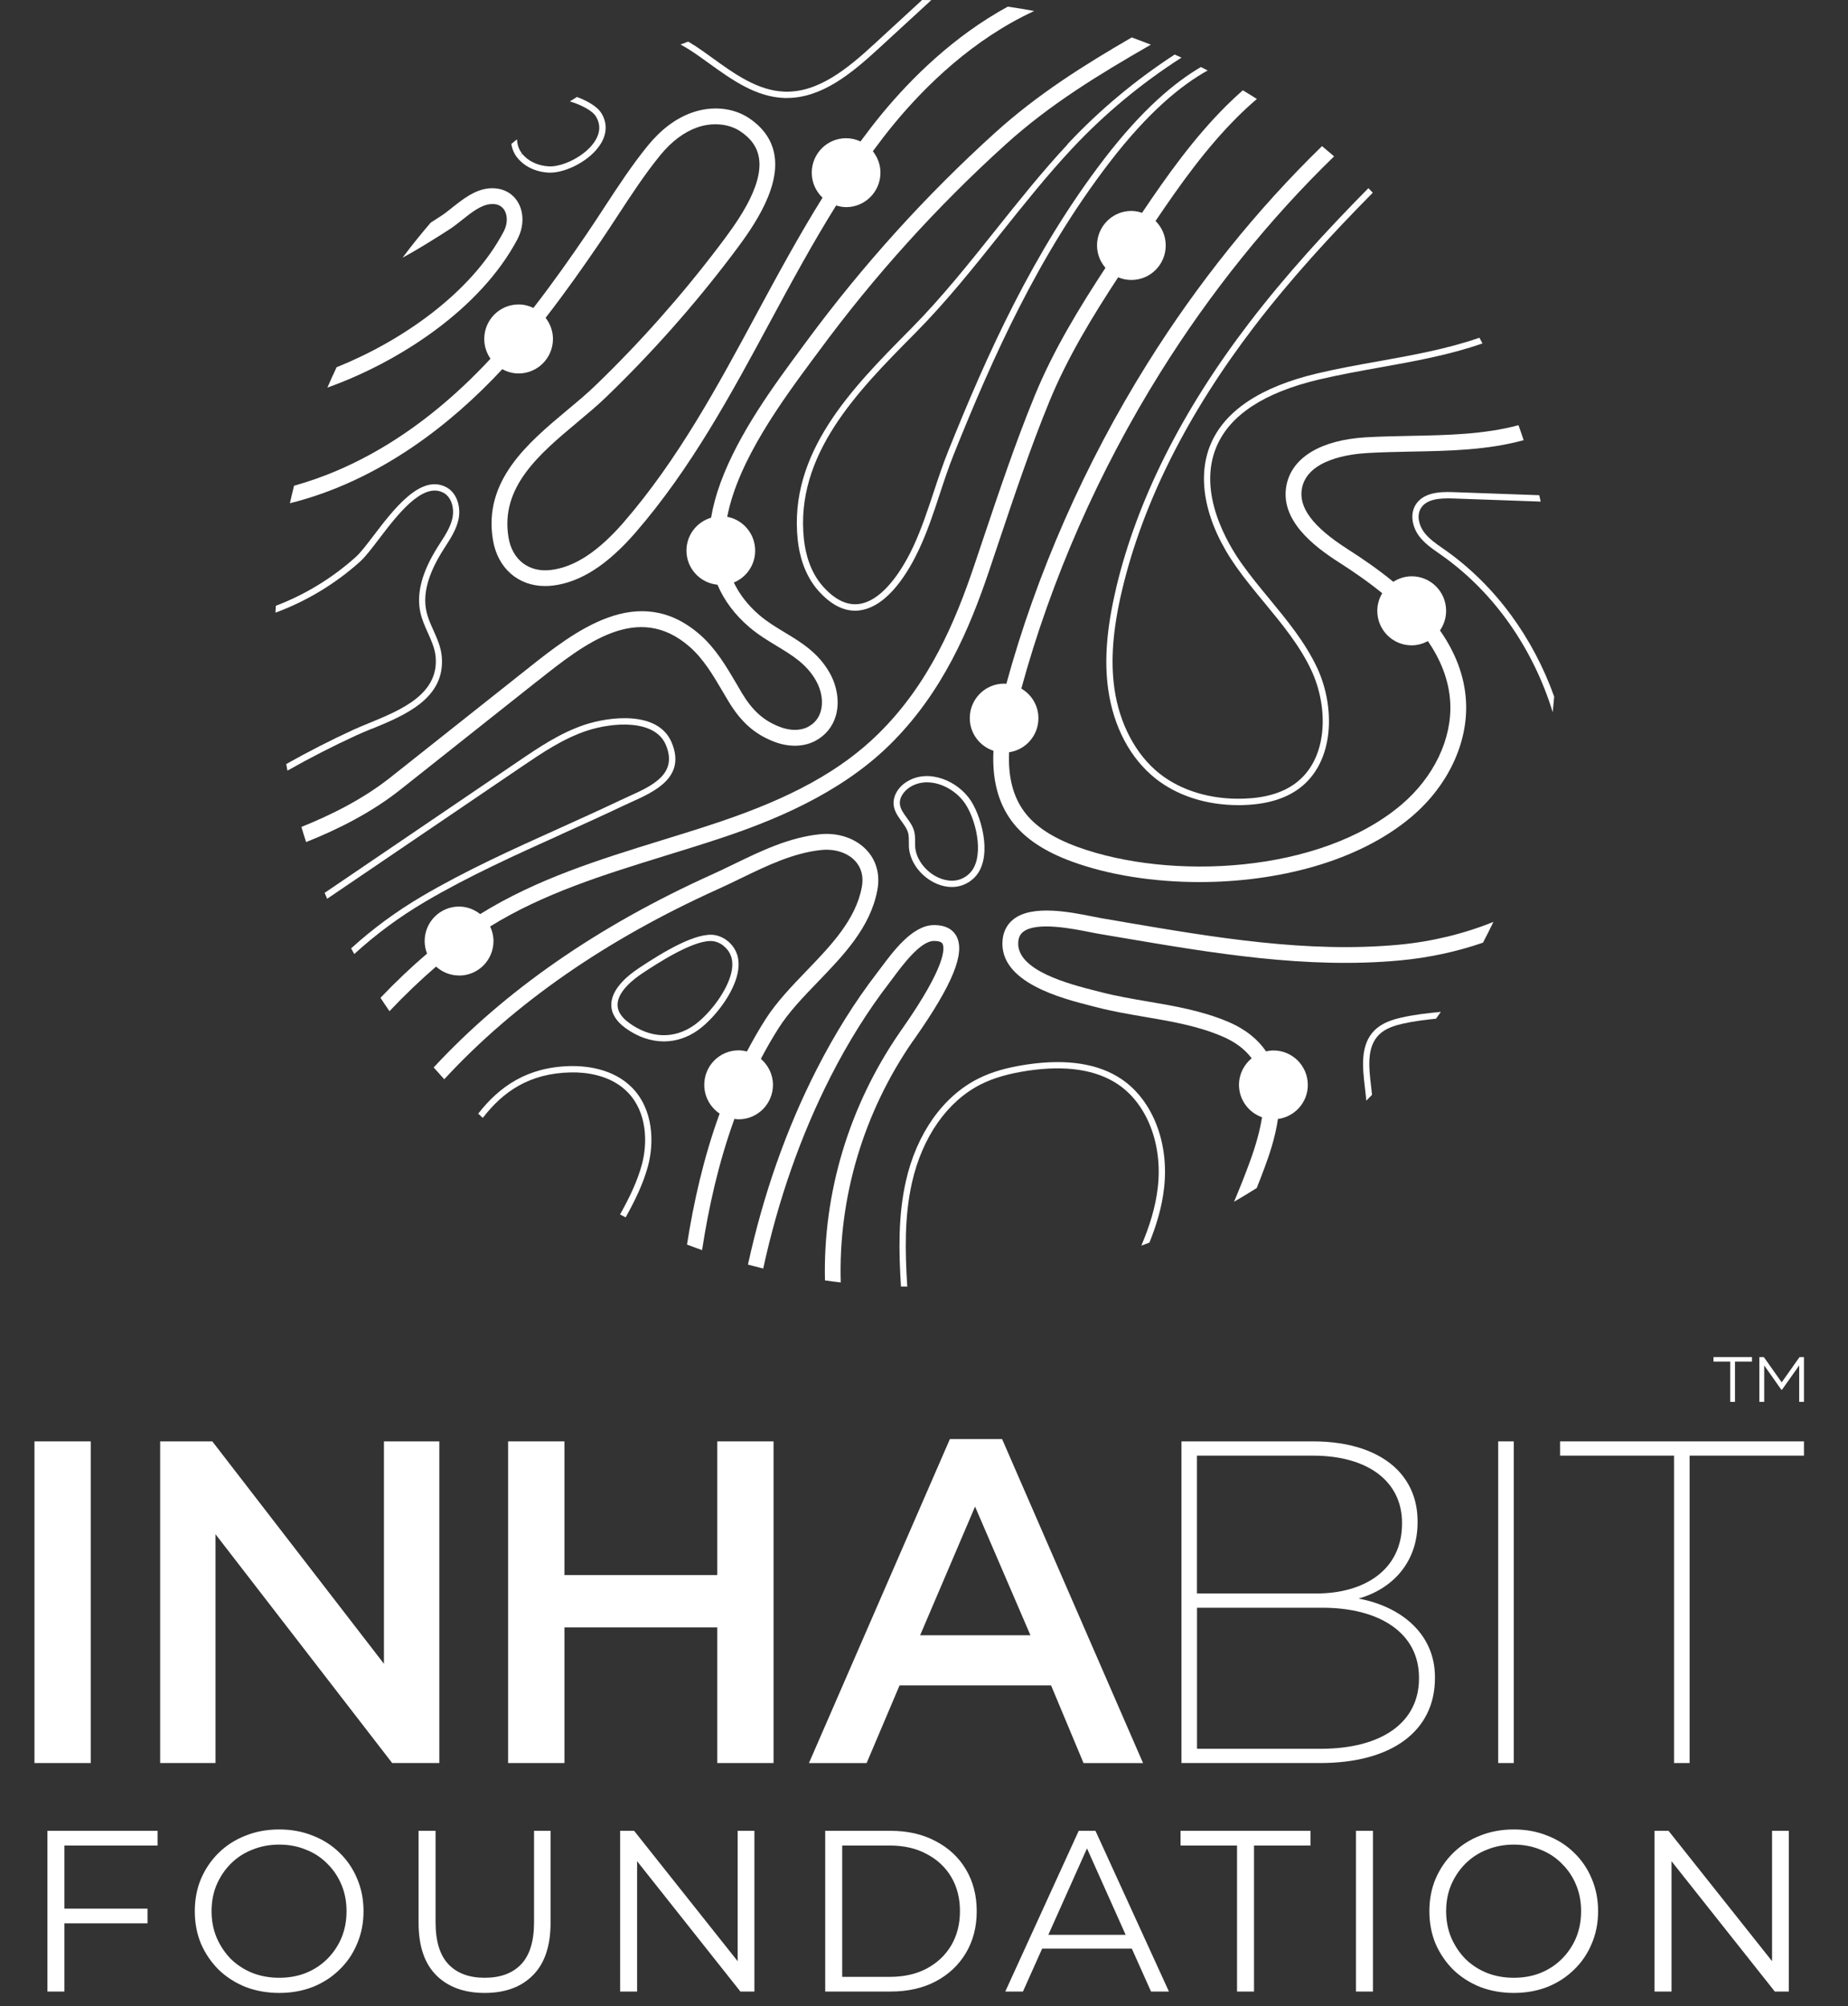 <svg width="129" height="140" viewBox="0 0 129 140" fill="none" xmlns="http://www.w3.org/2000/svg">
<rect x="0" y="0" width="129" height="140" fill="#333333" stroke="none"/>
<path d="M120.778 95.019H119.609V94.705H122.299V95.019H121.111V97.831H120.778V95.019Z" fill="white"/>
<path d="M122.812 97.831V94.705H123.125L124.371 96.468L125.618 94.705H125.926V97.831H125.593V95.287L124.392 96.984H124.347L123.15 95.287V97.831H122.812Z" fill="white"/>
<path d="M6.334 100.588H2.406V123.036H6.334V100.588Z" fill="white"/>
<path d="M11.18 100.588H14.82L26.801 116.108V100.588H30.668V123.036H27.377L15.042 107.066V123.036H11.18V100.588Z" fill="white"/>
<path d="M35.469 100.588H39.401V109.919H50.07V100.588H53.998V123.036H50.07V113.573H39.401V123.036H35.469V100.588Z" fill="white"/>
<path d="M66.307 100.428H69.952L79.79 123.037H75.636L73.37 117.616H62.795L60.495 123.037H56.469L66.307 100.428ZM71.93 114.119L68.064 105.139L64.23 114.119H71.93Z" fill="white"/>
<path d="M82.473 100.588H91.674C94.228 100.588 96.272 101.294 97.519 102.545C98.444 103.474 98.954 104.692 98.954 106.17V106.236C98.954 109.122 97.103 110.918 94.833 111.558C97.769 112.103 100.167 113.994 100.167 117.041V117.103C100.167 120.823 97.132 123.036 92.151 123.036H82.473V100.588ZM91.896 111.203C95.219 111.203 97.868 109.568 97.868 106.327V106.265C97.868 103.445 95.569 101.583 91.637 101.583H83.554V111.203H91.892H91.896ZM92.184 122.041C96.494 122.041 99.053 120.179 99.053 117.136V117.074C99.053 113.932 96.272 112.198 92.311 112.198H83.558V122.041H92.184Z" fill="white"/>
<path d="M105.668 100.588H104.582V123.036H105.668V100.588Z" fill="white"/>
<path d="M116.857 101.583H108.902V100.588H125.927V101.583H117.943V123.036H116.857V101.583Z" fill="white"/>
<path d="M36.137 16.652C36.593 15.78 36.581 14.748 36.1 14.026C35.684 13.394 34.969 13.076 34.138 13.146C33.147 13.233 32.312 13.898 31.571 14.484C31.291 14.707 31.028 14.918 30.782 15.075C30.551 15.223 30.313 15.376 30.07 15.533C29.387 16.326 28.729 17.143 28.104 17.981C29.288 17.337 30.399 16.631 31.378 16.003C31.67 15.813 31.958 15.586 32.258 15.347C32.904 14.831 33.574 14.302 34.236 14.245C34.672 14.203 34.993 14.339 35.191 14.637C35.446 15.025 35.438 15.628 35.17 16.14C32.892 20.475 28.001 23.819 23.497 25.628C23.275 26.098 23.061 26.569 22.855 27.048C27.832 25.273 33.554 21.577 36.141 16.656" fill="white"/>
<path d="M36.111 11.004C36.605 11.627 37.411 12.007 38.32 12.048C38.349 12.048 38.381 12.048 38.414 12.048C39.517 12.048 41.215 11.21 41.935 10.034C42.363 9.336 42.392 8.617 42.017 7.961C41.816 7.602 41.466 7.366 41.224 7.218C40.936 7.044 40.611 6.891 40.273 6.768C40.109 6.871 39.944 6.97 39.78 7.077C40.24 7.209 40.668 7.403 40.993 7.597C41.318 7.792 41.516 7.969 41.631 8.18C41.923 8.7 41.898 9.245 41.557 9.806C40.903 10.876 39.29 11.652 38.336 11.611C37.563 11.578 36.859 11.247 36.452 10.731L36.28 10.867L36.436 10.711C36.206 10.413 36.103 10.075 36.09 9.724C35.959 9.831 35.827 9.939 35.691 10.046C35.749 10.384 35.877 10.707 36.094 10.987C36.094 10.987 36.103 10.995 36.107 11" fill="white"/>
<path d="M35.066 25.764C35.403 25.95 35.786 26.062 36.201 26.062C37.526 26.062 38.599 24.984 38.599 23.654C38.599 23.097 38.402 22.589 38.085 22.18C39.496 20.364 40.763 18.555 41.861 16.945C42.281 16.33 42.7 15.686 43.107 15.067C44.045 13.634 45.012 12.152 46.077 10.847C46.871 9.873 47.747 9.216 48.676 8.89C49.713 8.527 50.852 8.626 51.65 9.146C52.415 9.645 52.847 10.252 52.975 10.995C53.328 13.039 51.292 15.727 50.198 17.172C47.591 20.612 44.691 23.886 41.569 26.896C40.989 27.457 40.323 28.015 39.619 28.601C36.851 30.913 33.713 33.539 34.412 37.693C34.745 39.662 36.177 40.897 38.048 40.897C38.217 40.897 38.394 40.888 38.571 40.868C40.508 40.641 42.4 39.427 44.362 37.164C48.245 32.688 51.058 27.465 53.781 22.416C55.233 19.724 56.718 16.982 58.367 14.34C58.589 14.406 58.819 14.456 59.062 14.456C60.386 14.456 61.46 13.378 61.46 12.048C61.46 11.479 61.254 10.967 60.929 10.554C61.411 9.901 61.904 9.257 62.418 8.634C64.644 5.942 67.942 2.734 72.191 0.768C71.582 0.653 70.966 0.554 70.349 0.463C66.585 2.519 63.632 5.438 61.571 7.932C61.049 8.564 60.551 9.216 60.066 9.873C59.761 9.728 59.42 9.645 59.062 9.645C57.738 9.645 56.664 10.723 56.664 12.053C56.664 12.742 56.956 13.357 57.417 13.795C55.759 16.454 54.274 19.2 52.818 21.896C50.124 26.896 47.34 32.061 43.539 36.446C41.762 38.494 40.096 39.584 38.447 39.778C36.917 39.959 35.761 39.072 35.498 37.515C34.902 33.985 37.657 31.681 40.323 29.451C41.042 28.849 41.721 28.283 42.33 27.692C45.493 24.641 48.434 21.326 51.074 17.841C52.267 16.264 54.492 13.328 54.06 10.81C53.88 9.761 53.271 8.894 52.255 8.225C51.165 7.511 49.692 7.37 48.319 7.854C47.196 8.246 46.155 9.022 45.23 10.153C44.127 11.503 43.144 13.006 42.19 14.464C41.787 15.079 41.371 15.719 40.956 16.326C39.874 17.916 38.624 19.699 37.234 21.491C36.921 21.338 36.576 21.247 36.201 21.247C34.877 21.247 33.803 22.325 33.803 23.654C33.803 24.166 33.968 24.641 34.239 25.034C29.365 30.273 24.541 32.779 20.526 33.898C20.423 34.303 20.329 34.712 20.238 35.12C26.564 33.535 31.566 29.522 35.066 25.76" fill="white"/>
<path d="M37.529 47.519C40.807 44.917 44.525 41.973 48.14 45.136C49.111 45.987 49.773 47.114 50.477 48.311C50.596 48.514 50.715 48.716 50.834 48.914C51.711 50.376 52.661 51.226 54.022 51.755C55.05 52.155 56.108 52.135 56.922 51.697C57.629 51.317 58.123 50.714 58.345 49.95C58.612 49.03 58.452 47.915 57.922 46.969C57.119 45.545 55.931 44.831 54.783 44.137C54.187 43.778 53.57 43.406 53.023 42.94C52.196 42.233 51.616 41.466 51.225 40.652C52.097 40.293 52.714 39.434 52.714 38.427C52.714 37.25 51.875 36.276 50.765 36.065C51.521 32.13 54.606 27.956 56.794 25L57.198 24.459C61.035 19.248 65.407 14.414 70.191 10.086C73.3 7.271 76.723 5.194 80.334 3.117C79.894 2.944 79.45 2.778 79.001 2.613C75.624 4.57 72.42 6.585 69.459 9.265C64.622 13.641 60.2 18.534 56.317 23.798L55.918 24.339C54.084 26.817 51.571 30.21 50.3 33.679C49.987 34.529 49.769 35.347 49.638 36.127C48.646 36.424 47.918 37.333 47.918 38.423C47.918 39.669 48.868 40.685 50.082 40.805C50.551 41.907 51.291 42.902 52.315 43.774C52.932 44.298 53.586 44.694 54.22 45.078C55.293 45.727 56.309 46.338 56.967 47.51C57.358 48.204 57.477 49.001 57.292 49.641C57.152 50.12 56.856 50.483 56.408 50.722C55.877 51.007 55.153 51.007 54.421 50.722C53.29 50.281 52.525 49.591 51.776 48.344C51.657 48.146 51.542 47.948 51.427 47.745C50.711 46.528 49.971 45.264 48.868 44.298C44.562 40.532 40.108 44.063 36.854 46.643L27.27 54.24C25.387 55.735 23.17 56.854 21.039 57.708C21.146 58.063 21.253 58.414 21.368 58.765C23.606 57.874 25.95 56.693 27.953 55.103L37.537 47.506L37.529 47.519Z" fill="white"/>
<path d="M51.413 68.217C51.569 67.689 51.598 67.206 51.503 66.788C51.33 66.033 50.705 65.422 49.948 65.265C48.661 64.997 46.279 66.442 44.605 67.556C43.737 68.13 42.697 69.039 42.672 70.088C42.66 70.698 42.989 71.252 43.659 71.743C44.511 72.362 45.436 72.676 46.341 72.676C47.168 72.676 47.982 72.416 48.714 71.896C49.702 71.194 50.981 69.671 51.413 68.221M43.914 71.384C43.367 70.988 43.096 70.554 43.108 70.096C43.129 69.192 44.202 68.345 44.844 67.92C45.712 67.346 48.241 65.67 49.595 65.67C49.689 65.67 49.776 65.678 49.858 65.694C50.438 65.814 50.94 66.305 51.075 66.888C51.154 67.23 51.129 67.639 50.993 68.093C50.606 69.398 49.405 70.868 48.464 71.537C47.065 72.528 45.407 72.474 43.919 71.388" fill="white"/>
<path d="M70.25 47.724C70.196 47.724 70.147 47.708 70.093 47.708C68.769 47.708 67.695 48.785 67.695 50.115C67.695 51.184 68.394 52.076 69.349 52.394C69.25 54.372 69.661 55.99 70.603 57.274C71.492 58.484 72.886 59.421 74.865 60.14C77.382 61.056 80.499 61.556 83.728 61.556C89.1 61.556 94.78 60.169 98.523 57.006C101.065 54.859 102.488 51.849 102.336 48.959C102.237 47.101 101.534 45.449 100.518 43.996C100.785 43.608 100.946 43.137 100.946 42.625C100.946 41.296 99.872 40.218 98.548 40.218C98.075 40.218 97.635 40.362 97.26 40.602C96.195 39.731 95.093 38.975 94.085 38.331C91.617 36.754 90.605 35.387 90.893 34.029C91.313 32.072 94.188 31.692 95.401 31.618C96.442 31.556 97.516 31.535 98.556 31.514C101.151 31.465 103.825 31.415 106.359 30.718C106.244 30.367 106.124 30.02 105.997 29.673C103.607 30.317 101.036 30.367 98.535 30.416C97.487 30.437 96.401 30.457 95.335 30.519C92.238 30.705 90.227 31.898 89.816 33.798C89.289 36.254 91.658 38.092 93.489 39.26C94.439 39.867 95.484 40.581 96.487 41.399C96.273 41.758 96.142 42.179 96.142 42.629C96.142 43.959 97.215 45.036 98.54 45.036C98.951 45.036 99.334 44.921 99.675 44.739C100.547 46.015 101.147 47.439 101.234 49.021C101.369 51.568 100.09 54.239 97.812 56.168C92.119 60.982 81.659 61.44 75.239 59.111C73.47 58.467 72.24 57.658 71.488 56.63C70.706 55.565 70.365 54.194 70.439 52.497C71.599 52.328 72.487 51.333 72.487 50.123C72.487 49.235 72.006 48.471 71.294 48.054C73.367 40.453 76.711 32.844 81.022 25.957C84.501 20.391 88.623 15.28 93.127 10.912C92.847 10.668 92.567 10.433 92.284 10.197C87.747 14.611 83.597 19.764 80.092 25.371C75.737 32.34 72.347 40.036 70.245 47.733" fill="white"/>
<path d="M63.311 54.547C62.686 54.93 62.32 55.566 62.382 56.165C62.427 56.619 62.686 56.974 62.937 57.321C63.134 57.593 63.319 57.849 63.394 58.134C63.443 58.328 63.443 58.535 63.443 58.758C63.443 58.873 63.443 58.993 63.447 59.109C63.509 60.17 64.315 61.227 65.413 61.685C65.759 61.83 66.104 61.9 66.441 61.9C66.988 61.9 67.507 61.706 67.93 61.33C69.341 60.067 68.597 57.172 67.786 55.901C66.894 54.509 64.841 53.609 63.319 54.542M67.63 61C66.877 61.673 66.022 61.462 65.578 61.276C64.644 60.888 63.932 59.964 63.883 59.08C63.879 58.973 63.879 58.865 63.879 58.758C63.879 58.518 63.879 58.271 63.817 58.023C63.723 57.656 63.505 57.35 63.291 57.061C63.065 56.747 62.851 56.454 62.818 56.12C62.764 55.595 63.176 55.145 63.542 54.918C63.904 54.695 64.307 54.596 64.71 54.596C65.759 54.596 66.844 55.257 67.408 56.136C68.231 57.416 68.737 60.009 67.63 60.996" fill="white"/>
<path d="M63.715 72.672L63.855 72.47C66.492 68.709 67.392 66.508 66.767 65.335C66.57 64.968 66.134 64.539 65.147 64.559C63.687 64.597 62.374 66.359 61.502 67.524C61.4 67.66 61.305 67.788 61.223 67.895C59.68 69.898 58.266 72.16 57.011 74.621C54.889 78.779 53.28 83.358 52.211 88.251C52.565 88.346 52.918 88.436 53.276 88.527C54.325 83.713 55.904 79.213 57.986 75.125C59.207 72.726 60.589 70.521 62.091 68.573C62.177 68.461 62.276 68.329 62.379 68.189C63.029 67.317 64.242 65.691 65.167 65.666C65.402 65.662 65.702 65.691 65.793 65.86C65.928 66.116 66.13 67.309 62.95 71.838L62.806 72.045C59.265 77.177 57.443 83.263 57.587 89.353C57.953 89.407 58.319 89.452 58.689 89.498C58.512 83.581 60.269 77.66 63.707 72.672" fill="white"/>
<path d="M78.504 64.353C77.974 64.262 77.447 64.175 76.921 64.085C76.752 64.056 76.543 64.014 76.3 63.965C74.729 63.651 72.1 63.122 70.772 64.13C70.307 64.485 70.031 65.001 69.982 65.629C69.743 68.564 74.108 69.671 76.201 70.203L76.543 70.29C77.665 70.583 78.817 70.777 79.932 70.967C81.82 71.289 83.601 71.595 85.299 72.317C86.208 72.701 86.895 73.213 87.372 73.853C86.838 74.295 86.488 74.956 86.488 75.707C86.488 76.756 87.163 77.639 88.096 77.97C87.952 78.89 87.668 79.923 87.245 81.079C86.908 81.995 86.541 82.924 86.142 83.866C86.677 83.556 87.204 83.234 87.726 82.908C87.919 82.421 88.105 81.942 88.281 81.463C88.545 80.748 89.001 79.497 89.207 78.09C90.383 77.933 91.292 76.933 91.292 75.715C91.292 74.386 90.219 73.308 88.894 73.308C88.717 73.308 88.54 73.333 88.376 73.37C87.821 72.557 86.978 71.838 85.735 71.31C83.917 70.538 81.988 70.207 80.121 69.89C79.027 69.704 77.9 69.51 76.822 69.229L76.477 69.142C74.675 68.684 70.92 67.73 71.08 65.728C71.105 65.41 71.22 65.183 71.438 65.018C72.376 64.307 74.885 64.811 76.09 65.051C76.345 65.1 76.567 65.146 76.744 65.174C77.27 65.261 77.797 65.352 78.328 65.443C84.662 66.516 91.214 67.631 97.729 67.024C99.736 66.838 101.686 66.417 103.52 65.785C103.771 65.307 104.014 64.823 104.249 64.336C102.192 65.166 99.95 65.715 97.626 65.93C91.255 66.52 84.777 65.422 78.509 64.357" fill="white"/>
<path d="M78.296 75.314C76.68 74.22 74.458 73.877 71.694 74.286C70.296 74.492 69.214 74.806 68.289 75.273C65.825 76.507 63.982 79.117 63.234 82.432C62.687 84.86 62.74 87.345 62.892 89.785C63.04 89.785 63.184 89.785 63.332 89.79C63.18 87.37 63.123 84.909 63.661 82.527C64.381 79.34 66.138 76.838 68.482 75.665C69.366 75.223 70.407 74.922 71.756 74.719C74.409 74.327 76.527 74.649 78.049 75.677C80.077 77.048 81.167 79.868 80.821 82.862C80.661 84.261 80.233 85.607 79.67 86.928C79.859 86.858 80.048 86.788 80.237 86.714C80.735 85.483 81.109 84.228 81.257 82.915C81.624 79.761 80.46 76.78 78.296 75.314Z" fill="white"/>
<path d="M95.964 71.887C94.927 72.907 95.112 74.496 95.277 75.896C95.305 76.144 95.334 76.387 95.359 76.627C95.363 76.689 95.367 76.751 95.371 76.813C95.507 76.676 95.643 76.54 95.774 76.404C95.754 76.218 95.733 76.032 95.713 75.842C95.552 74.48 95.388 73.072 96.268 72.201C96.716 71.759 97.37 71.565 97.893 71.445C98.65 71.272 99.448 71.173 100.241 71.09C100.352 70.933 100.468 70.772 100.579 70.615C99.649 70.706 98.699 70.809 97.794 71.02C97.218 71.152 96.486 71.375 95.96 71.891" fill="white"/>
<path d="M77.904 41.085C77.246 43.864 77.073 46.102 77.361 48.129C77.731 50.726 78.899 52.926 80.651 54.322C82.169 55.532 84.217 56.188 86.447 56.188C86.582 56.188 86.718 56.188 86.854 56.18C88.429 56.126 89.713 55.742 90.667 55.041C93.192 53.187 93.209 49.31 91.942 46.601C91.107 44.822 89.84 43.286 88.614 41.799C87.96 41.007 87.282 40.185 86.681 39.339C85.698 37.955 83.559 34.388 84.917 31.176C85.842 28.975 88.232 27.402 92.02 26.498C93.447 26.159 94.92 25.895 96.343 25.639C98.716 25.214 101.168 24.776 103.483 23.967C103.413 23.835 103.348 23.703 103.273 23.57C101.007 24.355 98.593 24.788 96.261 25.206C94.829 25.462 93.349 25.726 91.913 26.068C87.985 27.006 85.492 28.67 84.509 31.002C83.493 33.41 84.156 36.543 86.323 39.594C86.932 40.453 87.615 41.279 88.277 42.08C89.486 43.542 90.737 45.057 91.543 46.787C92.736 49.334 92.744 52.972 90.403 54.681C89.523 55.33 88.322 55.685 86.837 55.734C84.555 55.813 82.453 55.189 80.923 53.971C79.286 52.666 78.142 50.511 77.793 48.059C77.513 46.089 77.682 43.905 78.327 41.18C79.775 35.082 82.881 28.893 87.561 22.778C90.083 19.483 92.921 16.386 95.829 13.447C95.726 13.343 95.627 13.236 95.52 13.133C92.596 16.089 89.749 19.198 87.212 22.514C82.494 28.674 79.36 34.921 77.9 41.081" fill="white"/>
<path d="M74.521 10.078C72.744 11.982 71.103 14.042 69.515 16.032C67.66 18.357 65.743 20.764 63.604 22.927L63.452 23.08C59.504 27.069 55.025 31.59 55.687 37.692C55.794 38.691 56.135 40.111 57.13 41.23C57.953 42.151 58.813 42.618 59.689 42.618C59.812 42.618 59.935 42.609 60.059 42.589C62.033 42.296 63.473 39.798 64.156 38.332C64.744 37.077 65.18 35.755 65.599 34.48C65.904 33.555 66.22 32.597 66.591 31.676C69.293 24.95 72.472 17.832 77.416 11.379C80.189 7.762 82.496 5.925 84.302 4.917C84.145 4.835 83.985 4.76 83.829 4.678C82.019 5.739 79.753 7.605 77.067 11.106C72.09 17.605 68.894 24.752 66.179 31.507C65.805 32.444 65.484 33.406 65.176 34.339C64.756 35.603 64.324 36.912 63.752 38.142C63.234 39.257 61.828 41.874 59.989 42.147C59.138 42.271 58.286 41.862 57.451 40.929C56.53 39.897 56.217 38.567 56.118 37.634C55.481 31.738 59.878 27.296 63.757 23.377L63.909 23.224C66.068 21.044 67.993 18.629 69.852 16.296C71.436 14.31 73.069 12.258 74.837 10.367C77.1 7.948 79.683 5.805 82.475 4.021C82.319 3.947 82.159 3.877 81.998 3.807C79.271 5.578 76.738 7.688 74.517 10.062" fill="white"/>
<path d="M39.174 58.222C40.593 57.582 42.058 56.921 43.489 56.24C43.674 56.153 43.867 56.066 44.065 55.976C45.685 55.245 47.907 54.246 46.886 51.818C45.94 49.559 42.506 50.018 40.824 50.575C39.104 51.145 37.599 52.165 36.143 53.156L22.66 62.309C22.718 62.446 22.779 62.582 22.837 62.722L36.39 53.523C37.821 52.553 39.302 51.545 40.964 50.996C42.765 50.402 45.718 50.17 46.483 51.991C47.335 54.023 45.5 54.849 43.884 55.579C43.682 55.67 43.485 55.761 43.3 55.848C41.877 56.525 40.412 57.185 38.998 57.825C35.806 59.262 32.511 60.749 29.439 62.557C27.654 63.61 26.029 64.803 24.511 66.182C24.585 66.314 24.655 66.446 24.729 66.579C26.247 65.191 27.876 63.99 29.661 62.937C32.709 61.141 35.999 59.659 39.178 58.226" fill="white"/>
<path d="M25.955 50.864C28.246 49.922 31.097 48.75 30.838 45.814C30.78 45.162 30.513 44.567 30.258 43.993C30.056 43.547 29.867 43.122 29.768 42.672C29.497 41.454 29.879 40.046 30.945 38.366L31.093 38.134C31.467 37.552 31.854 36.949 32.006 36.248C32.179 35.447 31.94 34.414 31.146 33.997C29.365 33.06 27.473 35.55 26.087 37.366C25.593 38.015 25.166 38.572 24.837 38.869C23.187 40.347 21.287 41.504 19.255 42.276C19.247 42.437 19.239 42.593 19.23 42.755C21.382 41.962 23.393 40.756 25.133 39.195C25.495 38.869 25.935 38.295 26.441 37.631C27.728 35.938 29.497 33.621 30.949 34.385C31.545 34.699 31.718 35.513 31.582 36.153C31.451 36.776 31.084 37.342 30.731 37.891L30.583 38.122C29.452 39.906 29.049 41.421 29.349 42.759C29.46 43.254 29.666 43.717 29.867 44.162C30.122 44.728 30.361 45.265 30.41 45.843C30.644 48.456 27.959 49.559 25.799 50.447C25.396 50.612 25.018 50.769 24.672 50.925C23.08 51.656 21.509 52.461 19.979 53.32C20.008 53.473 20.037 53.626 20.065 53.779C21.628 52.895 23.228 52.073 24.853 51.326C25.19 51.169 25.565 51.016 25.964 50.851" fill="white"/>
<path d="M39.84 74.397C36.797 74.455 34.855 75.83 33.383 77.717C33.49 77.816 33.593 77.915 33.7 78.014C35.114 76.185 36.941 74.897 39.849 74.839C40.811 74.819 42.604 74.975 43.826 76.235C45.171 77.622 45.216 79.74 44.809 81.26C44.492 82.445 43.921 83.609 43.283 84.753C43.415 84.819 43.542 84.889 43.674 84.955C44.32 83.795 44.904 82.602 45.233 81.375C45.673 79.736 45.615 77.445 44.143 75.925C42.806 74.55 40.873 74.381 39.84 74.397Z" fill="white"/>
<path d="M49.445 4.385C51.07 5.557 52.748 6.767 54.751 6.837C54.813 6.837 54.87 6.837 54.932 6.837C57.375 6.837 59.44 5.128 61.349 3.373L65.009 0.008C64.795 0.004 64.581 0 64.368 0L61.052 3.051C59.164 4.789 57.124 6.474 54.767 6.396C52.896 6.33 51.275 5.161 49.704 4.026C49.478 3.865 49.256 3.704 49.034 3.547C48.697 3.307 48.363 3.092 48.038 2.903C47.861 2.969 47.685 3.035 47.508 3.105C47.919 3.332 48.343 3.6 48.779 3.91C49.001 4.067 49.223 4.228 49.445 4.385Z" fill="white"/>
<path d="M100.873 38.381L100.692 38.253C100.215 37.923 99.725 37.58 99.392 37.122C99.063 36.668 98.87 35.983 99.186 35.466C99.585 34.814 100.531 34.756 101.403 34.785L107.548 35.004C107.516 34.855 107.483 34.707 107.446 34.558L101.42 34.343C100.478 34.306 99.335 34.38 98.812 35.235C98.393 35.925 98.623 36.812 99.038 37.382C99.413 37.898 99.939 38.266 100.445 38.617L100.626 38.745C104.344 41.362 107.043 45.326 108.388 49.703C108.425 49.343 108.457 48.98 108.49 48.617C107.034 44.533 104.406 40.867 100.881 38.386" fill="white"/>
<path d="M32.05 68.081C33.374 68.081 34.448 67.003 34.448 65.673C34.448 65.306 34.361 64.963 34.213 64.654C37.964 62.337 42.118 61.053 46.474 59.707C47.774 59.307 49.123 58.89 50.444 58.448C53.742 57.346 58.538 55.475 62.075 52.007C65.835 48.324 67.702 43.799 69.035 39.864C69.257 39.208 69.479 38.551 69.697 37.891C70.791 34.633 71.922 31.264 73.243 28.039C74.526 24.909 76.315 22.003 78.051 19.352C78.335 19.472 78.647 19.538 78.976 19.538C80.301 19.538 81.374 18.46 81.374 17.131C81.374 16.462 81.103 15.859 80.663 15.421C82.386 12.866 84.208 10.318 86.392 8.146C86.832 7.709 87.281 7.296 87.737 6.908C87.412 6.701 87.083 6.499 86.754 6.301C86.372 6.639 85.993 6.99 85.619 7.362C83.349 9.616 81.481 12.234 79.721 14.852C79.486 14.773 79.24 14.72 78.976 14.72C77.652 14.72 76.578 15.797 76.578 17.127C76.578 17.725 76.805 18.27 77.166 18.691C75.394 21.4 73.555 24.377 72.227 27.618C70.89 30.876 69.755 34.265 68.652 37.539C68.43 38.196 68.212 38.852 67.99 39.509C66.699 43.324 64.893 47.696 61.302 51.218C58.699 53.774 55.239 55.682 50.09 57.403C48.782 57.841 47.441 58.254 46.145 58.654C41.864 59.976 37.462 61.338 33.518 63.791C33.111 63.469 32.601 63.266 32.041 63.266C30.717 63.266 29.643 64.344 29.643 65.673C29.643 65.983 29.705 66.276 29.812 66.545C28.701 67.498 27.616 68.522 26.559 69.633C26.764 69.947 26.974 70.256 27.188 70.566C28.245 69.447 29.331 68.411 30.441 67.453C30.865 67.837 31.424 68.076 32.041 68.076" fill="white"/>
<path d="M53.957 75.71C53.957 74.98 53.624 74.335 53.114 73.894C53.496 73.163 53.907 72.444 54.36 71.734C55.076 70.615 56.054 69.596 57.095 68.518C58.897 66.647 60.76 64.715 61.245 62.11C61.443 61.053 61.184 60.07 60.513 59.344C59.744 58.505 58.51 58.084 57.214 58.221C55.072 58.444 53.126 59.385 51.242 60.297C50.732 60.545 50.21 60.797 49.7 61.028C41.745 64.616 35.254 69.121 30.273 74.492C30.516 74.769 30.763 75.046 31.01 75.318C35.9 70.021 42.296 65.574 50.148 62.036C50.675 61.8 51.205 61.54 51.719 61.292C53.517 60.421 55.376 59.521 57.325 59.319C58.28 59.22 59.168 59.509 59.703 60.091C60.135 60.562 60.295 61.189 60.159 61.908C59.736 64.187 57.988 65.999 56.301 67.75C55.273 68.819 54.208 69.922 53.434 71.135C52.966 71.871 52.538 72.622 52.139 73.377C51.95 73.332 51.76 73.299 51.559 73.299C50.234 73.299 49.161 74.377 49.161 75.706C49.161 76.544 49.589 77.279 50.234 77.713C49.107 80.805 48.416 83.931 47.956 86.854C48.305 86.986 48.655 87.118 49.009 87.242C49.457 84.315 50.144 81.181 51.267 78.084C51.361 78.097 51.46 78.113 51.559 78.113C52.883 78.113 53.957 77.036 53.957 75.706" fill="white"/>
<path d="M4.369 133.198H10.297V134.223H4.369V133.198ZM4.497 138.982H3.311V127.766H11.002V128.792H4.497V138.982ZM19.495 139.079C18.651 139.079 17.866 138.94 17.14 138.662C16.424 138.374 15.799 137.973 15.265 137.46C14.741 136.937 14.33 136.333 14.031 135.65C13.743 134.955 13.598 134.197 13.598 133.374C13.598 132.552 13.743 131.799 14.031 131.115C14.33 130.421 14.741 129.817 15.265 129.304C15.799 128.781 16.424 128.38 17.14 128.103C17.855 127.814 18.64 127.67 19.495 127.67C20.339 127.67 21.119 127.814 21.834 128.103C22.55 128.38 23.17 128.776 23.693 129.288C24.227 129.801 24.639 130.405 24.927 131.099C25.226 131.793 25.376 132.552 25.376 133.374C25.376 134.197 25.226 134.955 24.927 135.65C24.639 136.344 24.227 136.947 23.693 137.46C23.17 137.973 22.55 138.374 21.834 138.662C21.119 138.94 20.339 139.079 19.495 139.079ZM19.495 138.021C20.168 138.021 20.788 137.909 21.354 137.685C21.931 137.45 22.427 137.124 22.844 136.707C23.271 136.28 23.602 135.788 23.837 135.233C24.072 134.667 24.19 134.047 24.19 133.374C24.19 132.701 24.072 132.087 23.837 131.532C23.602 130.965 23.271 130.474 22.844 130.057C22.427 129.63 21.931 129.304 21.354 129.08C20.788 128.845 20.168 128.727 19.495 128.727C18.822 128.727 18.197 128.845 17.62 129.08C17.043 129.304 16.541 129.63 16.114 130.057C15.697 130.474 15.366 130.965 15.121 131.532C14.886 132.087 14.768 132.701 14.768 133.374C14.768 134.037 14.886 134.651 15.121 135.217C15.366 135.783 15.697 136.28 16.114 136.707C16.541 137.124 17.043 137.45 17.62 137.685C18.197 137.909 18.822 138.021 19.495 138.021ZM33.834 139.079C32.402 139.079 31.275 138.667 30.453 137.845C29.63 137.022 29.219 135.804 29.219 134.191V127.766H30.405V134.143C30.405 135.468 30.704 136.445 31.302 137.076C31.9 137.706 32.744 138.021 33.834 138.021C34.934 138.021 35.783 137.706 36.382 137.076C36.98 136.445 37.279 135.468 37.279 134.143V127.766H38.432V134.191C38.432 135.804 38.021 137.022 37.199 137.845C36.387 138.667 35.265 139.079 33.834 139.079ZM43.288 138.982V127.766H44.265L52.004 137.508H51.492V127.766H52.661V138.982H51.684L43.961 129.24H44.473V138.982H43.288ZM57.604 138.982V127.766H62.171C63.367 127.766 64.414 128.006 65.311 128.487C66.219 128.957 66.924 129.614 67.426 130.458C67.928 131.302 68.18 132.274 68.18 133.374C68.18 134.475 67.928 135.447 67.426 136.29C66.924 137.134 66.219 137.797 65.311 138.277C64.414 138.747 63.367 138.982 62.171 138.982H57.604ZM58.79 137.957H62.107C63.1 137.957 63.96 137.765 64.686 137.38C65.423 136.985 65.995 136.445 66.401 135.762C66.807 135.067 67.01 134.272 67.01 133.374C67.01 132.466 66.807 131.67 66.401 130.987C65.995 130.303 65.423 129.769 64.686 129.384C63.96 128.989 63.1 128.792 62.107 128.792H58.79V137.957ZM70.173 138.982L75.3 127.766H76.47L81.598 138.982H80.348L75.637 128.455H76.118L71.407 138.982H70.173ZM72.192 135.986L72.544 135.025H79.066L79.418 135.986H72.192ZM86.351 138.982V128.792H82.409V127.766H91.478V128.792H87.537V138.982H86.351ZM94.654 138.982V127.766H95.84V138.982H94.654ZM105.675 139.079C104.831 139.079 104.046 138.94 103.319 138.662C102.603 138.374 101.979 137.973 101.444 137.46C100.921 136.937 100.51 136.333 100.211 135.65C99.922 134.955 99.778 134.197 99.778 133.374C99.778 132.552 99.922 131.799 100.211 131.115C100.51 130.421 100.921 129.817 101.444 129.304C101.979 128.781 102.603 128.38 103.319 128.103C104.035 127.814 104.82 127.67 105.675 127.67C106.518 127.67 107.298 127.814 108.014 128.103C108.73 128.38 109.349 128.776 109.873 129.288C110.407 129.801 110.818 130.405 111.107 131.099C111.406 131.793 111.555 132.552 111.555 133.374C111.555 134.197 111.406 134.955 111.107 135.65C110.818 136.344 110.407 136.947 109.873 137.46C109.349 137.973 108.73 138.374 108.014 138.662C107.298 138.94 106.518 139.079 105.675 139.079ZM105.675 138.021C106.348 138.021 106.967 137.909 107.533 137.685C108.11 137.45 108.607 137.124 109.023 136.707C109.451 136.28 109.782 135.788 110.017 135.233C110.252 134.667 110.369 134.047 110.369 133.374C110.369 132.701 110.252 132.087 110.017 131.532C109.782 130.965 109.451 130.474 109.023 130.057C108.607 129.63 108.11 129.304 107.533 129.08C106.967 128.845 106.348 128.727 105.675 128.727C105.002 128.727 104.377 128.845 103.8 129.08C103.223 129.304 102.721 129.63 102.294 130.057C101.877 130.474 101.546 130.965 101.3 131.532C101.065 132.087 100.948 132.701 100.948 133.374C100.948 134.037 101.065 134.651 101.3 135.217C101.546 135.783 101.877 136.28 102.294 136.707C102.721 137.124 103.223 137.45 103.8 137.685C104.377 137.909 105.002 138.021 105.675 138.021ZM115.495 138.982V127.766H116.472L124.212 137.508H123.699V127.766H124.868V138.982H123.891L116.168 129.24H116.681V138.982H115.495Z" fill="white"/>
</svg>
